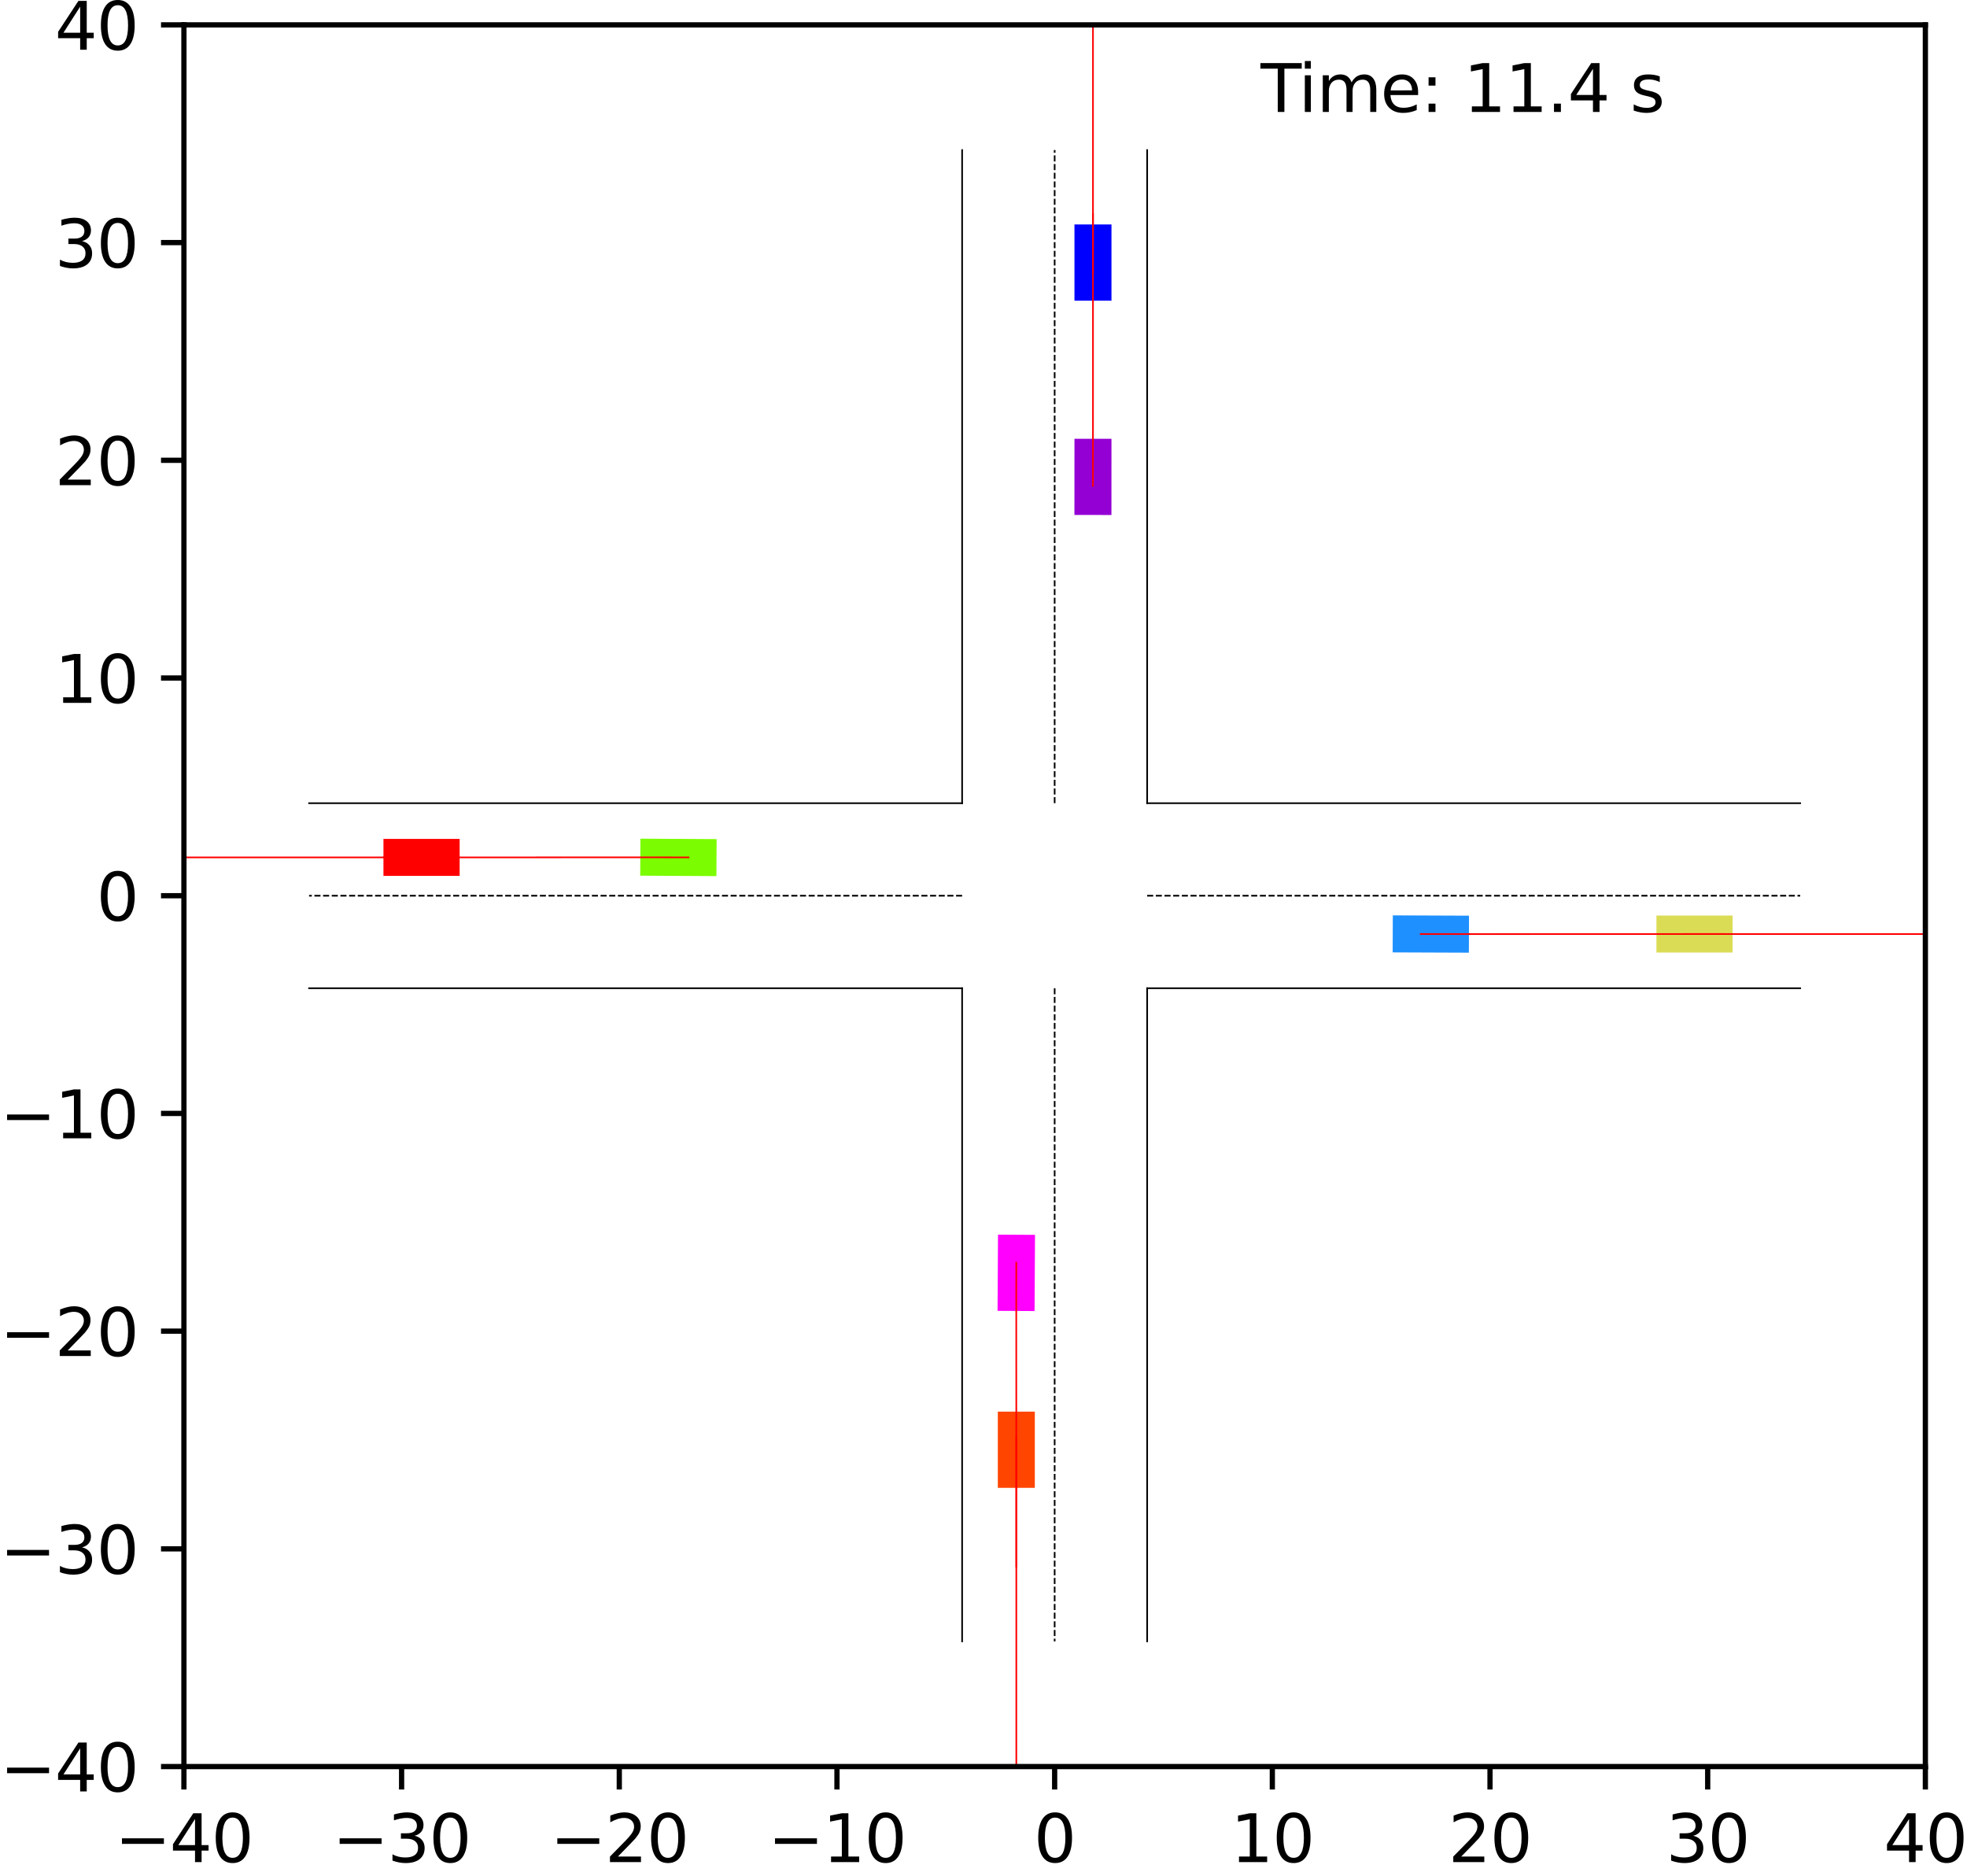 <?xml version="1.0" encoding="utf-8" standalone="no"?>
<!DOCTYPE svg PUBLIC "-//W3C//DTD SVG 1.1//EN"
  "http://www.w3.org/Graphics/SVG/1.1/DTD/svg11.dtd">
<svg xmlns:xlink="http://www.w3.org/1999/xlink" width="300.579pt" height="286.589pt" viewBox="0 0 300.579 286.589" xmlns="http://www.w3.org/2000/svg" version="1.1">
 <defs>
  <style type="text/css">*{stroke-linejoin: round; stroke-linecap: butt}</style>
 </defs>
 <g id="figure_1">
  <g id="patch_1">
   <path d="M 0 286.589 
L 300.579 286.589 
L 300.579 0 
L 0 0 
z
" style="fill: #ffffff"/>
  </g>
  <g id="axes_1">
   <g id="patch_2">
    <path d="M 28.105 269.911 
L 294.217 269.911 
L 294.217 3.799 
L 28.105 3.799 
z
" style="fill: #ffffff"/>
   </g>
   <g id="patch_3">
    <path d="M 25.698 128.172 
L 14.055 128.172 
L 14.055 133.827 
L 25.698 133.827 
z
" clip-path="url(#p4e617f3ac6)" style="fill: #00008b"/>
   </g>
   <g id="patch_4">
    <path d="M 169.844 -1.689 
L 169.844 -13.331 
L 164.189 -13.331 
L 164.189 -1.689 
z
" clip-path="url(#p4e617f3ac6)" style="fill: #800000"/>
   </g>
   <g id="patch_5">
    <path d="M 152.477 270.732 
L 152.477 282.374 
L 158.132 282.374 
L 158.132 270.732 
z
" clip-path="url(#p4e617f3ac6)" style="fill: #006400"/>
   </g>
   <g id="patch_6">
    <path d="M 295.037 145.538 
L 306.68 145.538 
L 306.68 139.884 
L 295.037 139.884 
z
" clip-path="url(#p4e617f3ac6)" style="fill: #4b0082"/>
   </g>
   <g id="patch_7">
    <path d="M 169.844 45.938 
L 169.844 34.295 
L 164.189 34.295 
L 164.189 45.938 
z
" clip-path="url(#p4e617f3ac6)" style="fill: #0000ff"/>
   </g>
   <g id="patch_8">
    <path d="M 70.238 128.172 
L 58.596 128.172 
L 58.595 133.827 
L 70.238 133.827 
z
" clip-path="url(#p4e617f3ac6)" style="fill: #ff0000"/>
   </g>
   <g id="patch_9">
    <path d="M 253.12 145.538 
L 264.762 145.538 
L 264.762 139.884 
L 253.12 139.884 
z
" clip-path="url(#p4e617f3ac6)" style="fill: #dbdc56"/>
   </g>
   <g id="patch_10">
    <path d="M 169.839 78.684 
L 169.844 67.042 
L 164.189 67.039 
L 164.184 78.682 
z
" clip-path="url(#p4e617f3ac6)" style="fill: #9400d3"/>
   </g>
   <g id="patch_11">
    <path d="M 212.815 145.515 
L 224.458 145.561 
L 224.48 139.906 
L 212.838 139.86 
z
" clip-path="url(#p4e617f3ac6)" style="fill: #1e90ff"/>
   </g>
   <g id="patch_12">
    <path d="M 152.477 215.683 
L 152.477 227.325 
L 158.132 227.325 
L 158.132 215.683 
z
" clip-path="url(#p4e617f3ac6)" style="fill: #ff4500"/>
   </g>
   <g id="patch_13">
    <path d="M 109.507 128.205 
L 97.865 128.139 
L 97.832 133.793 
L 109.475 133.86 
z
" clip-path="url(#p4e617f3ac6)" style="fill: #7cfc00"/>
   </g>
   <g id="patch_14">
    <path d="M 152.505 188.64 
L 152.439 200.282 
L 158.094 200.314 
L 158.16 188.672 
z
" clip-path="url(#p4e617f3ac6)" style="fill: #ff00ff"/>
   </g>
   <g id="matplotlib.axis_1">
    <g id="xtick_1">
     <g id="line2d_1">
      <defs>
       <path id="mda462c0f9a" d="M 0 0 
L 0 3.5 
" style="stroke: #000000; stroke-width: 0.8"/>
      </defs>
      <g>
       <use xlink:href="#mda462c0f9a" x="28.105" y="269.911" style="stroke: #000000; stroke-width: 0.8"/>
      </g>
     </g>
     <g id="text_1">
      <!-- −40 -->
      <g transform="translate(17.552 284.51) scale(0.1 -0.1)">
       <defs>
        <path id="DejaVuSans-2212" d="M 678 2272 
L 4684 2272 
L 4684 1741 
L 678 1741 
L 678 2272 
z
" transform="scale(0.016)"/>
        <path id="DejaVuSans-34" d="M 2419 4116 
L 825 1625 
L 2419 1625 
L 2419 4116 
z
M 2253 4666 
L 3047 4666 
L 3047 1625 
L 3713 1625 
L 3713 1100 
L 3047 1100 
L 3047 0 
L 2419 0 
L 2419 1100 
L 313 1100 
L 313 1709 
L 2253 4666 
z
" transform="scale(0.016)"/>
        <path id="DejaVuSans-30" d="M 2034 4250 
Q 1547 4250 1301 3770 
Q 1056 3291 1056 2328 
Q 1056 1369 1301 889 
Q 1547 409 2034 409 
Q 2525 409 2770 889 
Q 3016 1369 3016 2328 
Q 3016 3291 2770 3770 
Q 2525 4250 2034 4250 
z
M 2034 4750 
Q 2819 4750 3233 4129 
Q 3647 3509 3647 2328 
Q 3647 1150 3233 529 
Q 2819 -91 2034 -91 
Q 1250 -91 836 529 
Q 422 1150 422 2328 
Q 422 3509 836 4129 
Q 1250 4750 2034 4750 
z
" transform="scale(0.016)"/>
       </defs>
       <use xlink:href="#DejaVuSans-2212"/>
       <use xlink:href="#DejaVuSans-34" x="83.789"/>
       <use xlink:href="#DejaVuSans-30" x="147.412"/>
      </g>
     </g>
    </g>
    <g id="xtick_2">
     <g id="line2d_2">
      <g>
       <use xlink:href="#mda462c0f9a" x="61.369" y="269.911" style="stroke: #000000; stroke-width: 0.8"/>
      </g>
     </g>
     <g id="text_2">
      <!-- −30 -->
      <g transform="translate(50.816 284.51) scale(0.1 -0.1)">
       <defs>
        <path id="DejaVuSans-33" d="M 2597 2516 
Q 3050 2419 3304 2112 
Q 3559 1806 3559 1356 
Q 3559 666 3084 287 
Q 2609 -91 1734 -91 
Q 1441 -91 1130 -33 
Q 819 25 488 141 
L 488 750 
Q 750 597 1062 519 
Q 1375 441 1716 441 
Q 2309 441 2620 675 
Q 2931 909 2931 1356 
Q 2931 1769 2642 2001 
Q 2353 2234 1838 2234 
L 1294 2234 
L 1294 2753 
L 1863 2753 
Q 2328 2753 2575 2939 
Q 2822 3125 2822 3475 
Q 2822 3834 2567 4026 
Q 2313 4219 1838 4219 
Q 1578 4219 1281 4162 
Q 984 4106 628 3988 
L 628 4550 
Q 988 4650 1302 4700 
Q 1616 4750 1894 4750 
Q 2613 4750 3031 4423 
Q 3450 4097 3450 3541 
Q 3450 3153 3228 2886 
Q 3006 2619 2597 2516 
z
" transform="scale(0.016)"/>
       </defs>
       <use xlink:href="#DejaVuSans-2212"/>
       <use xlink:href="#DejaVuSans-33" x="83.789"/>
       <use xlink:href="#DejaVuSans-30" x="147.412"/>
      </g>
     </g>
    </g>
    <g id="xtick_3">
     <g id="line2d_3">
      <g>
       <use xlink:href="#mda462c0f9a" x="94.633" y="269.911" style="stroke: #000000; stroke-width: 0.8"/>
      </g>
     </g>
     <g id="text_3">
      <!-- −20 -->
      <g transform="translate(84.08 284.51) scale(0.1 -0.1)">
       <defs>
        <path id="DejaVuSans-32" d="M 1228 531 
L 3431 531 
L 3431 0 
L 469 0 
L 469 531 
Q 828 903 1448 1529 
Q 2069 2156 2228 2338 
Q 2531 2678 2651 2914 
Q 2772 3150 2772 3378 
Q 2772 3750 2511 3984 
Q 2250 4219 1831 4219 
Q 1534 4219 1204 4116 
Q 875 4013 500 3803 
L 500 4441 
Q 881 4594 1212 4672 
Q 1544 4750 1819 4750 
Q 2544 4750 2975 4387 
Q 3406 4025 3406 3419 
Q 3406 3131 3298 2873 
Q 3191 2616 2906 2266 
Q 2828 2175 2409 1742 
Q 1991 1309 1228 531 
z
" transform="scale(0.016)"/>
       </defs>
       <use xlink:href="#DejaVuSans-2212"/>
       <use xlink:href="#DejaVuSans-32" x="83.789"/>
       <use xlink:href="#DejaVuSans-30" x="147.412"/>
      </g>
     </g>
    </g>
    <g id="xtick_4">
     <g id="line2d_4">
      <g>
       <use xlink:href="#mda462c0f9a" x="127.897" y="269.911" style="stroke: #000000; stroke-width: 0.8"/>
      </g>
     </g>
     <g id="text_4">
      <!-- −10 -->
      <g transform="translate(117.344 284.51) scale(0.1 -0.1)">
       <defs>
        <path id="DejaVuSans-31" d="M 794 531 
L 1825 531 
L 1825 4091 
L 703 3866 
L 703 4441 
L 1819 4666 
L 2450 4666 
L 2450 531 
L 3481 531 
L 3481 0 
L 794 0 
L 794 531 
z
" transform="scale(0.016)"/>
       </defs>
       <use xlink:href="#DejaVuSans-2212"/>
       <use xlink:href="#DejaVuSans-31" x="83.789"/>
       <use xlink:href="#DejaVuSans-30" x="147.412"/>
      </g>
     </g>
    </g>
    <g id="xtick_5">
     <g id="line2d_5">
      <g>
       <use xlink:href="#mda462c0f9a" x="161.161" y="269.911" style="stroke: #000000; stroke-width: 0.8"/>
      </g>
     </g>
     <g id="text_5">
      <!-- 0 -->
      <g transform="translate(157.979 284.51) scale(0.1 -0.1)">
       <use xlink:href="#DejaVuSans-30"/>
      </g>
     </g>
    </g>
    <g id="xtick_6">
     <g id="line2d_6">
      <g>
       <use xlink:href="#mda462c0f9a" x="194.425" y="269.911" style="stroke: #000000; stroke-width: 0.8"/>
      </g>
     </g>
     <g id="text_6">
      <!-- 10 -->
      <g transform="translate(188.062 284.51) scale(0.1 -0.1)">
       <use xlink:href="#DejaVuSans-31"/>
       <use xlink:href="#DejaVuSans-30" x="63.623"/>
      </g>
     </g>
    </g>
    <g id="xtick_7">
     <g id="line2d_7">
      <g>
       <use xlink:href="#mda462c0f9a" x="227.689" y="269.911" style="stroke: #000000; stroke-width: 0.8"/>
      </g>
     </g>
     <g id="text_7">
      <!-- 20 -->
      <g transform="translate(221.326 284.51) scale(0.1 -0.1)">
       <use xlink:href="#DejaVuSans-32"/>
       <use xlink:href="#DejaVuSans-30" x="63.623"/>
      </g>
     </g>
    </g>
    <g id="xtick_8">
     <g id="line2d_8">
      <g>
       <use xlink:href="#mda462c0f9a" x="260.953" y="269.911" style="stroke: #000000; stroke-width: 0.8"/>
      </g>
     </g>
     <g id="text_8">
      <!-- 30 -->
      <g transform="translate(254.59 284.51) scale(0.1 -0.1)">
       <use xlink:href="#DejaVuSans-33"/>
       <use xlink:href="#DejaVuSans-30" x="63.623"/>
      </g>
     </g>
    </g>
    <g id="xtick_9">
     <g id="line2d_9">
      <g>
       <use xlink:href="#mda462c0f9a" x="294.217" y="269.911" style="stroke: #000000; stroke-width: 0.8"/>
      </g>
     </g>
     <g id="text_9">
      <!-- 40 -->
      <g transform="translate(287.854 284.51) scale(0.1 -0.1)">
       <use xlink:href="#DejaVuSans-34"/>
       <use xlink:href="#DejaVuSans-30" x="63.623"/>
      </g>
     </g>
    </g>
   </g>
   <g id="matplotlib.axis_2">
    <g id="ytick_1">
     <g id="line2d_10">
      <defs>
       <path id="mcca04ada27" d="M 0 0 
L -3.5 0 
" style="stroke: #000000; stroke-width: 0.8"/>
      </defs>
      <g>
       <use xlink:href="#mcca04ada27" x="28.105" y="269.911" style="stroke: #000000; stroke-width: 0.8"/>
      </g>
     </g>
     <g id="text_10">
      <!-- −40 -->
      <g transform="translate(0 273.71) scale(0.1 -0.1)">
       <use xlink:href="#DejaVuSans-2212"/>
       <use xlink:href="#DejaVuSans-34" x="83.789"/>
       <use xlink:href="#DejaVuSans-30" x="147.412"/>
      </g>
     </g>
    </g>
    <g id="ytick_2">
     <g id="line2d_11">
      <g>
       <use xlink:href="#mcca04ada27" x="28.105" y="236.647" style="stroke: #000000; stroke-width: 0.8"/>
      </g>
     </g>
     <g id="text_11">
      <!-- −30 -->
      <g transform="translate(0 240.446) scale(0.1 -0.1)">
       <use xlink:href="#DejaVuSans-2212"/>
       <use xlink:href="#DejaVuSans-33" x="83.789"/>
       <use xlink:href="#DejaVuSans-30" x="147.412"/>
      </g>
     </g>
    </g>
    <g id="ytick_3">
     <g id="line2d_12">
      <g>
       <use xlink:href="#mcca04ada27" x="28.105" y="203.383" style="stroke: #000000; stroke-width: 0.8"/>
      </g>
     </g>
     <g id="text_12">
      <!-- −20 -->
      <g transform="translate(0 207.182) scale(0.1 -0.1)">
       <use xlink:href="#DejaVuSans-2212"/>
       <use xlink:href="#DejaVuSans-32" x="83.789"/>
       <use xlink:href="#DejaVuSans-30" x="147.412"/>
      </g>
     </g>
    </g>
    <g id="ytick_4">
     <g id="line2d_13">
      <g>
       <use xlink:href="#mcca04ada27" x="28.105" y="170.119" style="stroke: #000000; stroke-width: 0.8"/>
      </g>
     </g>
     <g id="text_13">
      <!-- −10 -->
      <g transform="translate(0 173.918) scale(0.1 -0.1)">
       <use xlink:href="#DejaVuSans-2212"/>
       <use xlink:href="#DejaVuSans-31" x="83.789"/>
       <use xlink:href="#DejaVuSans-30" x="147.412"/>
      </g>
     </g>
    </g>
    <g id="ytick_5">
     <g id="line2d_14">
      <g>
       <use xlink:href="#mcca04ada27" x="28.105" y="136.855" style="stroke: #000000; stroke-width: 0.8"/>
      </g>
     </g>
     <g id="text_14">
      <!-- 0 -->
      <g transform="translate(14.742 140.654) scale(0.1 -0.1)">
       <use xlink:href="#DejaVuSans-30"/>
      </g>
     </g>
    </g>
    <g id="ytick_6">
     <g id="line2d_15">
      <g>
       <use xlink:href="#mcca04ada27" x="28.105" y="103.591" style="stroke: #000000; stroke-width: 0.8"/>
      </g>
     </g>
     <g id="text_15">
      <!-- 10 -->
      <g transform="translate(8.38 107.39) scale(0.1 -0.1)">
       <use xlink:href="#DejaVuSans-31"/>
       <use xlink:href="#DejaVuSans-30" x="63.623"/>
      </g>
     </g>
    </g>
    <g id="ytick_7">
     <g id="line2d_16">
      <g>
       <use xlink:href="#mcca04ada27" x="28.105" y="70.327" style="stroke: #000000; stroke-width: 0.8"/>
      </g>
     </g>
     <g id="text_16">
      <!-- 20 -->
      <g transform="translate(8.38 74.126) scale(0.1 -0.1)">
       <use xlink:href="#DejaVuSans-32"/>
       <use xlink:href="#DejaVuSans-30" x="63.623"/>
      </g>
     </g>
    </g>
    <g id="ytick_8">
     <g id="line2d_17">
      <g>
       <use xlink:href="#mcca04ada27" x="28.105" y="37.063" style="stroke: #000000; stroke-width: 0.8"/>
      </g>
     </g>
     <g id="text_17">
      <!-- 30 -->
      <g transform="translate(8.38 40.862) scale(0.1 -0.1)">
       <use xlink:href="#DejaVuSans-33"/>
       <use xlink:href="#DejaVuSans-30" x="63.623"/>
      </g>
     </g>
    </g>
    <g id="ytick_9">
     <g id="line2d_18">
      <g>
       <use xlink:href="#mcca04ada27" x="28.105" y="3.799" style="stroke: #000000; stroke-width: 0.8"/>
      </g>
     </g>
     <g id="text_18">
      <!-- 40 -->
      <g transform="translate(8.38 7.598) scale(0.1 -0.1)">
       <use xlink:href="#DejaVuSans-34"/>
       <use xlink:href="#DejaVuSans-30" x="63.623"/>
      </g>
     </g>
    </g>
   </g>
   <g id="line2d_19">
    <path d="M 175.298 250.784 
L 175.298 150.992 
" clip-path="url(#p4e617f3ac6)" style="fill: none; stroke: #000000; stroke-width: 0.25; stroke-linecap: square"/>
   </g>
   <g id="line2d_20">
    <path d="M 175.298 150.992 
L 275.09 150.992 
" clip-path="url(#p4e617f3ac6)" style="fill: none; stroke: #000000; stroke-width: 0.25; stroke-linecap: square"/>
   </g>
   <g id="line2d_21">
    <path d="M 275.09 122.718 
L 175.298 122.718 
" clip-path="url(#p4e617f3ac6)" style="fill: none; stroke: #000000; stroke-width: 0.25; stroke-linecap: square"/>
   </g>
   <g id="line2d_22">
    <path d="M 175.298 122.718 
L 175.298 22.926 
" clip-path="url(#p4e617f3ac6)" style="fill: none; stroke: #000000; stroke-width: 0.25; stroke-linecap: square"/>
   </g>
   <g id="line2d_23">
    <path d="M 147.023 22.926 
L 147.023 122.718 
" clip-path="url(#p4e617f3ac6)" style="fill: none; stroke: #000000; stroke-width: 0.25; stroke-linecap: square"/>
   </g>
   <g id="line2d_24">
    <path d="M 147.023 122.718 
L 47.231 122.718 
" clip-path="url(#p4e617f3ac6)" style="fill: none; stroke: #000000; stroke-width: 0.25; stroke-linecap: square"/>
   </g>
   <g id="line2d_25">
    <path d="M 47.231 150.992 
L 147.023 150.992 
" clip-path="url(#p4e617f3ac6)" style="fill: none; stroke: #000000; stroke-width: 0.25; stroke-linecap: square"/>
   </g>
   <g id="line2d_26">
    <path d="M 147.023 150.992 
L 147.023 250.784 
" clip-path="url(#p4e617f3ac6)" style="fill: none; stroke: #000000; stroke-width: 0.25; stroke-linecap: square"/>
   </g>
   <g id="line2d_27">
    <path d="M 175.298 136.855 
L 275.09 136.855 
" clip-path="url(#p4e617f3ac6)" style="fill: none; stroke-dasharray: 0.925,0.4; stroke-dashoffset: 0; stroke: #000000; stroke-width: 0.25"/>
   </g>
   <g id="line2d_28">
    <path d="M 161.161 122.718 
L 161.161 22.926 
" clip-path="url(#p4e617f3ac6)" style="fill: none; stroke-dasharray: 0.925,0.4; stroke-dashoffset: 0; stroke: #000000; stroke-width: 0.25"/>
   </g>
   <g id="line2d_29">
    <path d="M 147.023 136.855 
L 47.231 136.855 
" clip-path="url(#p4e617f3ac6)" style="fill: none; stroke-dasharray: 0.925,0.4; stroke-dashoffset: 0; stroke: #000000; stroke-width: 0.25"/>
   </g>
   <g id="line2d_30">
    <path d="M 161.161 150.992 
L 161.161 250.784 
" clip-path="url(#p4e617f3ac6)" style="fill: none; stroke-dasharray: 0.925,0.4; stroke-dashoffset: 0; stroke: #000000; stroke-width: 0.25"/>
   </g>
   <g id="line2d_31">
    <path d="M 21.55 130.999 
L 19.877 130.999 
L 18.204 130.999 
L 16.531 130.999 
L 14.858 130.999 
L 13.185 130.999 
L 11.512 130.999 
L 9.839 130.999 
L 8.166 130.999 
L 6.493 130.999 
L 4.82 130.999 
L 3.147 130.999 
L 1.474 130.999 
L -0.199 130.999 
L -1 130.999 
" clip-path="url(#p4e617f3ac6)" style="fill: none; stroke: #ff0000; stroke-width: 0.25; stroke-linecap: square"/>
   </g>
   <g id="line2d_32">
    <path clip-path="url(#p4e617f3ac6)" style="fill: none; stroke: #ff0000; stroke-width: 0.25; stroke-linecap: square"/>
   </g>
   <g id="line2d_33">
    <path d="M 155.305 274.901 
L 155.305 276.553 
L 155.305 278.205 
L 155.305 279.857 
L 155.305 281.509 
L 155.305 283.161 
L 155.305 284.813 
L 155.305 286.466 
L 155.305 287.589 
" clip-path="url(#p4e617f3ac6)" style="fill: none; stroke: #ff0000; stroke-width: 0.25; stroke-linecap: square"/>
   </g>
   <g id="line2d_34">
    <path d="M 299.206 142.711 
L 300.858 142.711 
L 301.579 142.711 
" clip-path="url(#p4e617f3ac6)" style="fill: none; stroke: #ff0000; stroke-width: 0.25; stroke-linecap: square"/>
   </g>
   <g id="line2d_35">
    <path d="M 167.016 41.772 
L 167.016 40.116 
L 167.016 38.461 
L 167.017 36.807 
L 167.017 35.153 
L 167.017 33.499 
L 167.017 31.846 
L 167.017 30.193 
L 167.017 28.541 
L 167.017 26.888 
L 167.017 25.236 
L 167.017 23.584 
L 167.017 21.932 
L 167.017 20.28 
L 167.017 18.628 
L 167.017 16.977 
L 167.017 15.325 
L 167.017 13.674 
L 167.017 12.022 
L 167.017 10.37 
L 167.017 8.719 
L 167.017 7.067 
L 167.017 5.415 
L 167.017 3.764 
L 167.017 2.112 
L 167.017 0.461 
L 167.017 -1 
" clip-path="url(#p4e617f3ac6)" style="fill: none; stroke: #ff0000; stroke-width: 0.25; stroke-linecap: square"/>
   </g>
   <g id="line2d_36">
    <path d="M 66.07 130.999 
L 64.417 130.999 
L 62.764 130.999 
L 61.111 130.999 
L 59.459 130.999 
L 57.806 130.999 
L 56.154 130.999 
L 54.502 130.999 
L 52.85 130.999 
L 51.198 130.999 
L 49.546 130.999 
L 47.894 130.999 
L 46.242 130.999 
L 44.59 130.999 
L 42.938 130.999 
L 41.286 130.999 
L 39.634 130.999 
L 37.982 130.999 
L 36.331 130.999 
L 34.679 130.999 
L 33.027 130.999 
L 31.375 130.999 
L 29.723 130.999 
L 28.071 130.999 
L 26.419 130.999 
L 24.767 130.999 
L 23.115 130.999 
L 21.463 130.999 
L 19.811 130.999 
L 18.159 130.999 
L 16.507 130.999 
" clip-path="url(#p4e617f3ac6)" style="fill: none; stroke: #ff0000; stroke-width: 0.25; stroke-linecap: square"/>
   </g>
   <g id="line2d_37">
    <path d="M 257.266 142.711 
L 258.941 142.711 
L 260.616 142.711 
L 262.29 142.711 
L 263.964 142.711 
L 265.639 142.711 
L 267.312 142.711 
L 268.986 142.711 
L 270.66 142.711 
L 272.333 142.711 
L 274.006 142.711 
L 275.68 142.711 
L 277.353 142.711 
L 279.026 142.711 
L 280.699 142.711 
L 282.371 142.711 
L 284.044 142.711 
L 285.717 142.711 
L 287.39 142.711 
L 289.063 142.711 
L 290.736 142.711 
L 292.408 142.711 
L 294.081 142.711 
L 295.754 142.711 
L 297.427 142.711 
L 299.099 142.711 
L 300.772 142.711 
L 301.579 142.711 
" clip-path="url(#p4e617f3ac6)" style="fill: none; stroke: #ff0000; stroke-width: 0.25; stroke-linecap: square"/>
   </g>
   <g id="line2d_38">
    <path d="M 167.014 74.239 
L 167.014 72.862 
L 167.015 71.483 
L 167.015 70.104 
L 167.016 68.724 
L 167.016 67.342 
L 167.016 65.96 
L 167.016 64.577 
L 167.016 63.193 
L 167.017 61.809 
L 167.017 60.424 
L 167.017 59.039 
L 167.017 57.654 
L 167.017 56.269 
L 167.017 54.883 
L 167.017 53.497 
L 167.017 52.111 
L 167.017 50.726 
L 167.017 49.34 
L 167.017 47.954 
L 167.017 46.568 
L 167.017 45.182 
L 167.017 43.796 
L 167.017 42.41 
L 167.017 41.025 
L 167.017 39.639 
L 167.017 38.253 
L 167.017 36.868 
L 167.017 35.482 
L 167.017 34.096 
L 167.017 32.711 
" clip-path="url(#p4e617f3ac6)" style="fill: none; stroke: #ff0000; stroke-width: 0.25; stroke-linecap: square"/>
   </g>
   <g id="line2d_39">
    <path d="M 217.091 142.709 
L 218.648 142.711 
L 220.205 142.713 
L 221.762 142.714 
L 223.319 142.715 
L 224.875 142.715 
L 226.431 142.716 
L 227.986 142.716 
L 229.541 142.715 
L 231.095 142.715 
L 232.649 142.715 
L 234.202 142.714 
L 235.755 142.714 
L 237.308 142.713 
L 238.86 142.713 
L 240.412 142.713 
L 241.964 142.712 
L 243.515 142.712 
L 245.066 142.712 
L 246.617 142.712 
L 248.168 142.712 
L 249.718 142.711 
L 251.269 142.711 
L 252.819 142.711 
L 254.369 142.711 
L 255.92 142.711 
L 257.47 142.711 
L 259.02 142.711 
L 260.57 142.711 
L 262.12 142.711 
L 263.67 142.711 
" clip-path="url(#p4e617f3ac6)" style="fill: none; stroke: #ff0000; stroke-width: 0.25; stroke-linecap: square"/>
   </g>
   <g id="line2d_40">
    <path d="M 155.305 219.538 
L 155.305 221.504 
L 155.305 223.471 
L 155.305 225.439 
L 155.305 227.407 
L 155.305 229.375 
L 155.305 231.344 
L 155.305 233.312 
L 155.305 235.28 
L 155.305 237.247 
L 155.305 239.215 
L 155.305 241.181 
L 155.305 243.148 
L 155.305 245.114 
L 155.305 247.079 
L 155.305 249.044 
L 155.305 251.008 
L 155.305 252.972 
L 155.305 254.936 
L 155.305 256.899 
L 155.305 258.862 
L 155.305 260.825 
L 155.305 262.787 
L 155.305 264.749 
L 155.305 266.711 
L 155.305 268.673 
L 155.305 270.635 
L 155.305 272.597 
L 155.305 274.558 
L 155.305 276.52 
L 155.305 278.481 
" clip-path="url(#p4e617f3ac6)" style="fill: none; stroke: #ff0000; stroke-width: 0.25; stroke-linecap: square"/>
   </g>
   <g id="line2d_41">
    <path d="M 105.227 131.001 
L 103.67 130.999 
L 102.112 130.996 
L 100.555 130.995 
L 98.998 130.993 
L 97.442 130.993 
L 95.887 130.993 
L 94.332 130.993 
L 92.777 130.993 
L 91.223 130.993 
L 89.669 130.994 
L 88.116 130.995 
L 86.563 130.995 
L 85.011 130.996 
L 83.459 130.996 
L 81.907 130.997 
L 80.356 130.997 
L 78.805 130.998 
L 77.254 130.998 
L 75.703 130.998 
L 74.153 130.999 
L 72.602 130.999 
L 71.052 130.999 
L 69.502 130.999 
L 67.952 130.999 
L 66.402 130.999 
L 64.852 130.999 
L 63.302 131 
L 61.752 131 
L 60.202 131 
L 58.652 131 
" clip-path="url(#p4e617f3ac6)" style="fill: none; stroke: #ff0000; stroke-width: 0.25; stroke-linecap: square"/>
   </g>
   <g id="line2d_42">
    <path d="M 155.3 192.928 
L 155.3 194.477 
L 155.298 196.025 
L 155.296 197.572 
L 155.296 199.118 
L 155.296 200.663 
L 155.296 202.209 
L 155.297 203.754 
L 155.297 205.299 
L 155.298 206.844 
L 155.299 208.39 
L 155.3 209.936 
L 155.301 211.482 
L 155.301 213.028 
L 155.302 214.575 
L 155.302 216.122 
L 155.303 217.669 
L 155.303 219.217 
L 155.304 220.765 
L 155.304 222.313 
L 155.304 223.861 
L 155.305 225.41 
L 155.305 226.959 
L 155.305 228.508 
L 155.305 230.058 
L 155.305 231.607 
L 155.305 233.157 
L 155.305 234.706 
L 155.305 236.256 
L 155.305 237.806 
L 155.305 239.356 
" clip-path="url(#p4e617f3ac6)" style="fill: none; stroke: #ff0000; stroke-width: 0.25; stroke-linecap: square"/>
   </g>
   <g id="patch_15">
    <path d="M 28.105 269.911 
L 28.105 3.799 
" style="fill: none; stroke: #000000; stroke-width: 0.8; stroke-linejoin: miter; stroke-linecap: square"/>
   </g>
   <g id="patch_16">
    <path d="M 294.217 269.911 
L 294.217 3.799 
" style="fill: none; stroke: #000000; stroke-width: 0.8; stroke-linejoin: miter; stroke-linecap: square"/>
   </g>
   <g id="patch_17">
    <path d="M 28.105 269.911 
L 294.217 269.911 
" style="fill: none; stroke: #000000; stroke-width: 0.8; stroke-linejoin: miter; stroke-linecap: square"/>
   </g>
   <g id="patch_18">
    <path d="M 28.105 3.799 
L 294.217 3.799 
" style="fill: none; stroke: #000000; stroke-width: 0.8; stroke-linejoin: miter; stroke-linecap: square"/>
   </g>
   <g id="text_19">
    <!-- Time: 11.4 s -->
    <g transform="translate(192.633 17.105) scale(0.1 -0.1)">
     <defs>
      <path id="DejaVuSans-54" d="M -19 4666 
L 3928 4666 
L 3928 4134 
L 2272 4134 
L 2272 0 
L 1638 0 
L 1638 4134 
L -19 4134 
L -19 4666 
z
" transform="scale(0.016)"/>
      <path id="DejaVuSans-69" d="M 603 3500 
L 1178 3500 
L 1178 0 
L 603 0 
L 603 3500 
z
M 603 4863 
L 1178 4863 
L 1178 4134 
L 603 4134 
L 603 4863 
z
" transform="scale(0.016)"/>
      <path id="DejaVuSans-6d" d="M 3328 2828 
Q 3544 3216 3844 3400 
Q 4144 3584 4550 3584 
Q 5097 3584 5394 3201 
Q 5691 2819 5691 2113 
L 5691 0 
L 5113 0 
L 5113 2094 
Q 5113 2597 4934 2840 
Q 4756 3084 4391 3084 
Q 3944 3084 3684 2787 
Q 3425 2491 3425 1978 
L 3425 0 
L 2847 0 
L 2847 2094 
Q 2847 2600 2669 2842 
Q 2491 3084 2119 3084 
Q 1678 3084 1418 2786 
Q 1159 2488 1159 1978 
L 1159 0 
L 581 0 
L 581 3500 
L 1159 3500 
L 1159 2956 
Q 1356 3278 1631 3431 
Q 1906 3584 2284 3584 
Q 2666 3584 2933 3390 
Q 3200 3197 3328 2828 
z
" transform="scale(0.016)"/>
      <path id="DejaVuSans-65" d="M 3597 1894 
L 3597 1613 
L 953 1613 
Q 991 1019 1311 708 
Q 1631 397 2203 397 
Q 2534 397 2845 478 
Q 3156 559 3463 722 
L 3463 178 
Q 3153 47 2828 -22 
Q 2503 -91 2169 -91 
Q 1331 -91 842 396 
Q 353 884 353 1716 
Q 353 2575 817 3079 
Q 1281 3584 2069 3584 
Q 2775 3584 3186 3129 
Q 3597 2675 3597 1894 
z
M 3022 2063 
Q 3016 2534 2758 2815 
Q 2500 3097 2075 3097 
Q 1594 3097 1305 2825 
Q 1016 2553 972 2059 
L 3022 2063 
z
" transform="scale(0.016)"/>
      <path id="DejaVuSans-3a" d="M 750 794 
L 1409 794 
L 1409 0 
L 750 0 
L 750 794 
z
M 750 3309 
L 1409 3309 
L 1409 2516 
L 750 2516 
L 750 3309 
z
" transform="scale(0.016)"/>
      <path id="DejaVuSans-20" transform="scale(0.016)"/>
      <path id="DejaVuSans-2e" d="M 684 794 
L 1344 794 
L 1344 0 
L 684 0 
L 684 794 
z
" transform="scale(0.016)"/>
      <path id="DejaVuSans-73" d="M 2834 3397 
L 2834 2853 
Q 2591 2978 2328 3040 
Q 2066 3103 1784 3103 
Q 1356 3103 1142 2972 
Q 928 2841 928 2578 
Q 928 2378 1081 2264 
Q 1234 2150 1697 2047 
L 1894 2003 
Q 2506 1872 2764 1633 
Q 3022 1394 3022 966 
Q 3022 478 2636 193 
Q 2250 -91 1575 -91 
Q 1294 -91 989 -36 
Q 684 19 347 128 
L 347 722 
Q 666 556 975 473 
Q 1284 391 1588 391 
Q 1994 391 2212 530 
Q 2431 669 2431 922 
Q 2431 1156 2273 1281 
Q 2116 1406 1581 1522 
L 1381 1569 
Q 847 1681 609 1914 
Q 372 2147 372 2553 
Q 372 3047 722 3315 
Q 1072 3584 1716 3584 
Q 2034 3584 2315 3537 
Q 2597 3491 2834 3397 
z
" transform="scale(0.016)"/>
     </defs>
     <use xlink:href="#DejaVuSans-54"/>
     <use xlink:href="#DejaVuSans-69" x="57.959"/>
     <use xlink:href="#DejaVuSans-6d" x="85.742"/>
     <use xlink:href="#DejaVuSans-65" x="183.154"/>
     <use xlink:href="#DejaVuSans-3a" x="244.678"/>
     <use xlink:href="#DejaVuSans-20" x="278.369"/>
     <use xlink:href="#DejaVuSans-31" x="310.156"/>
     <use xlink:href="#DejaVuSans-31" x="373.779"/>
     <use xlink:href="#DejaVuSans-2e" x="437.402"/>
     <use xlink:href="#DejaVuSans-34" x="469.189"/>
     <use xlink:href="#DejaVuSans-20" x="532.812"/>
     <use xlink:href="#DejaVuSans-73" x="564.6"/>
    </g>
   </g>
  </g>
 </g>
 <defs>
  <clipPath id="p4e617f3ac6">
   <rect x="28.105" y="3.799" width="266.112" height="266.112"/>
  </clipPath>
 </defs>
</svg>
